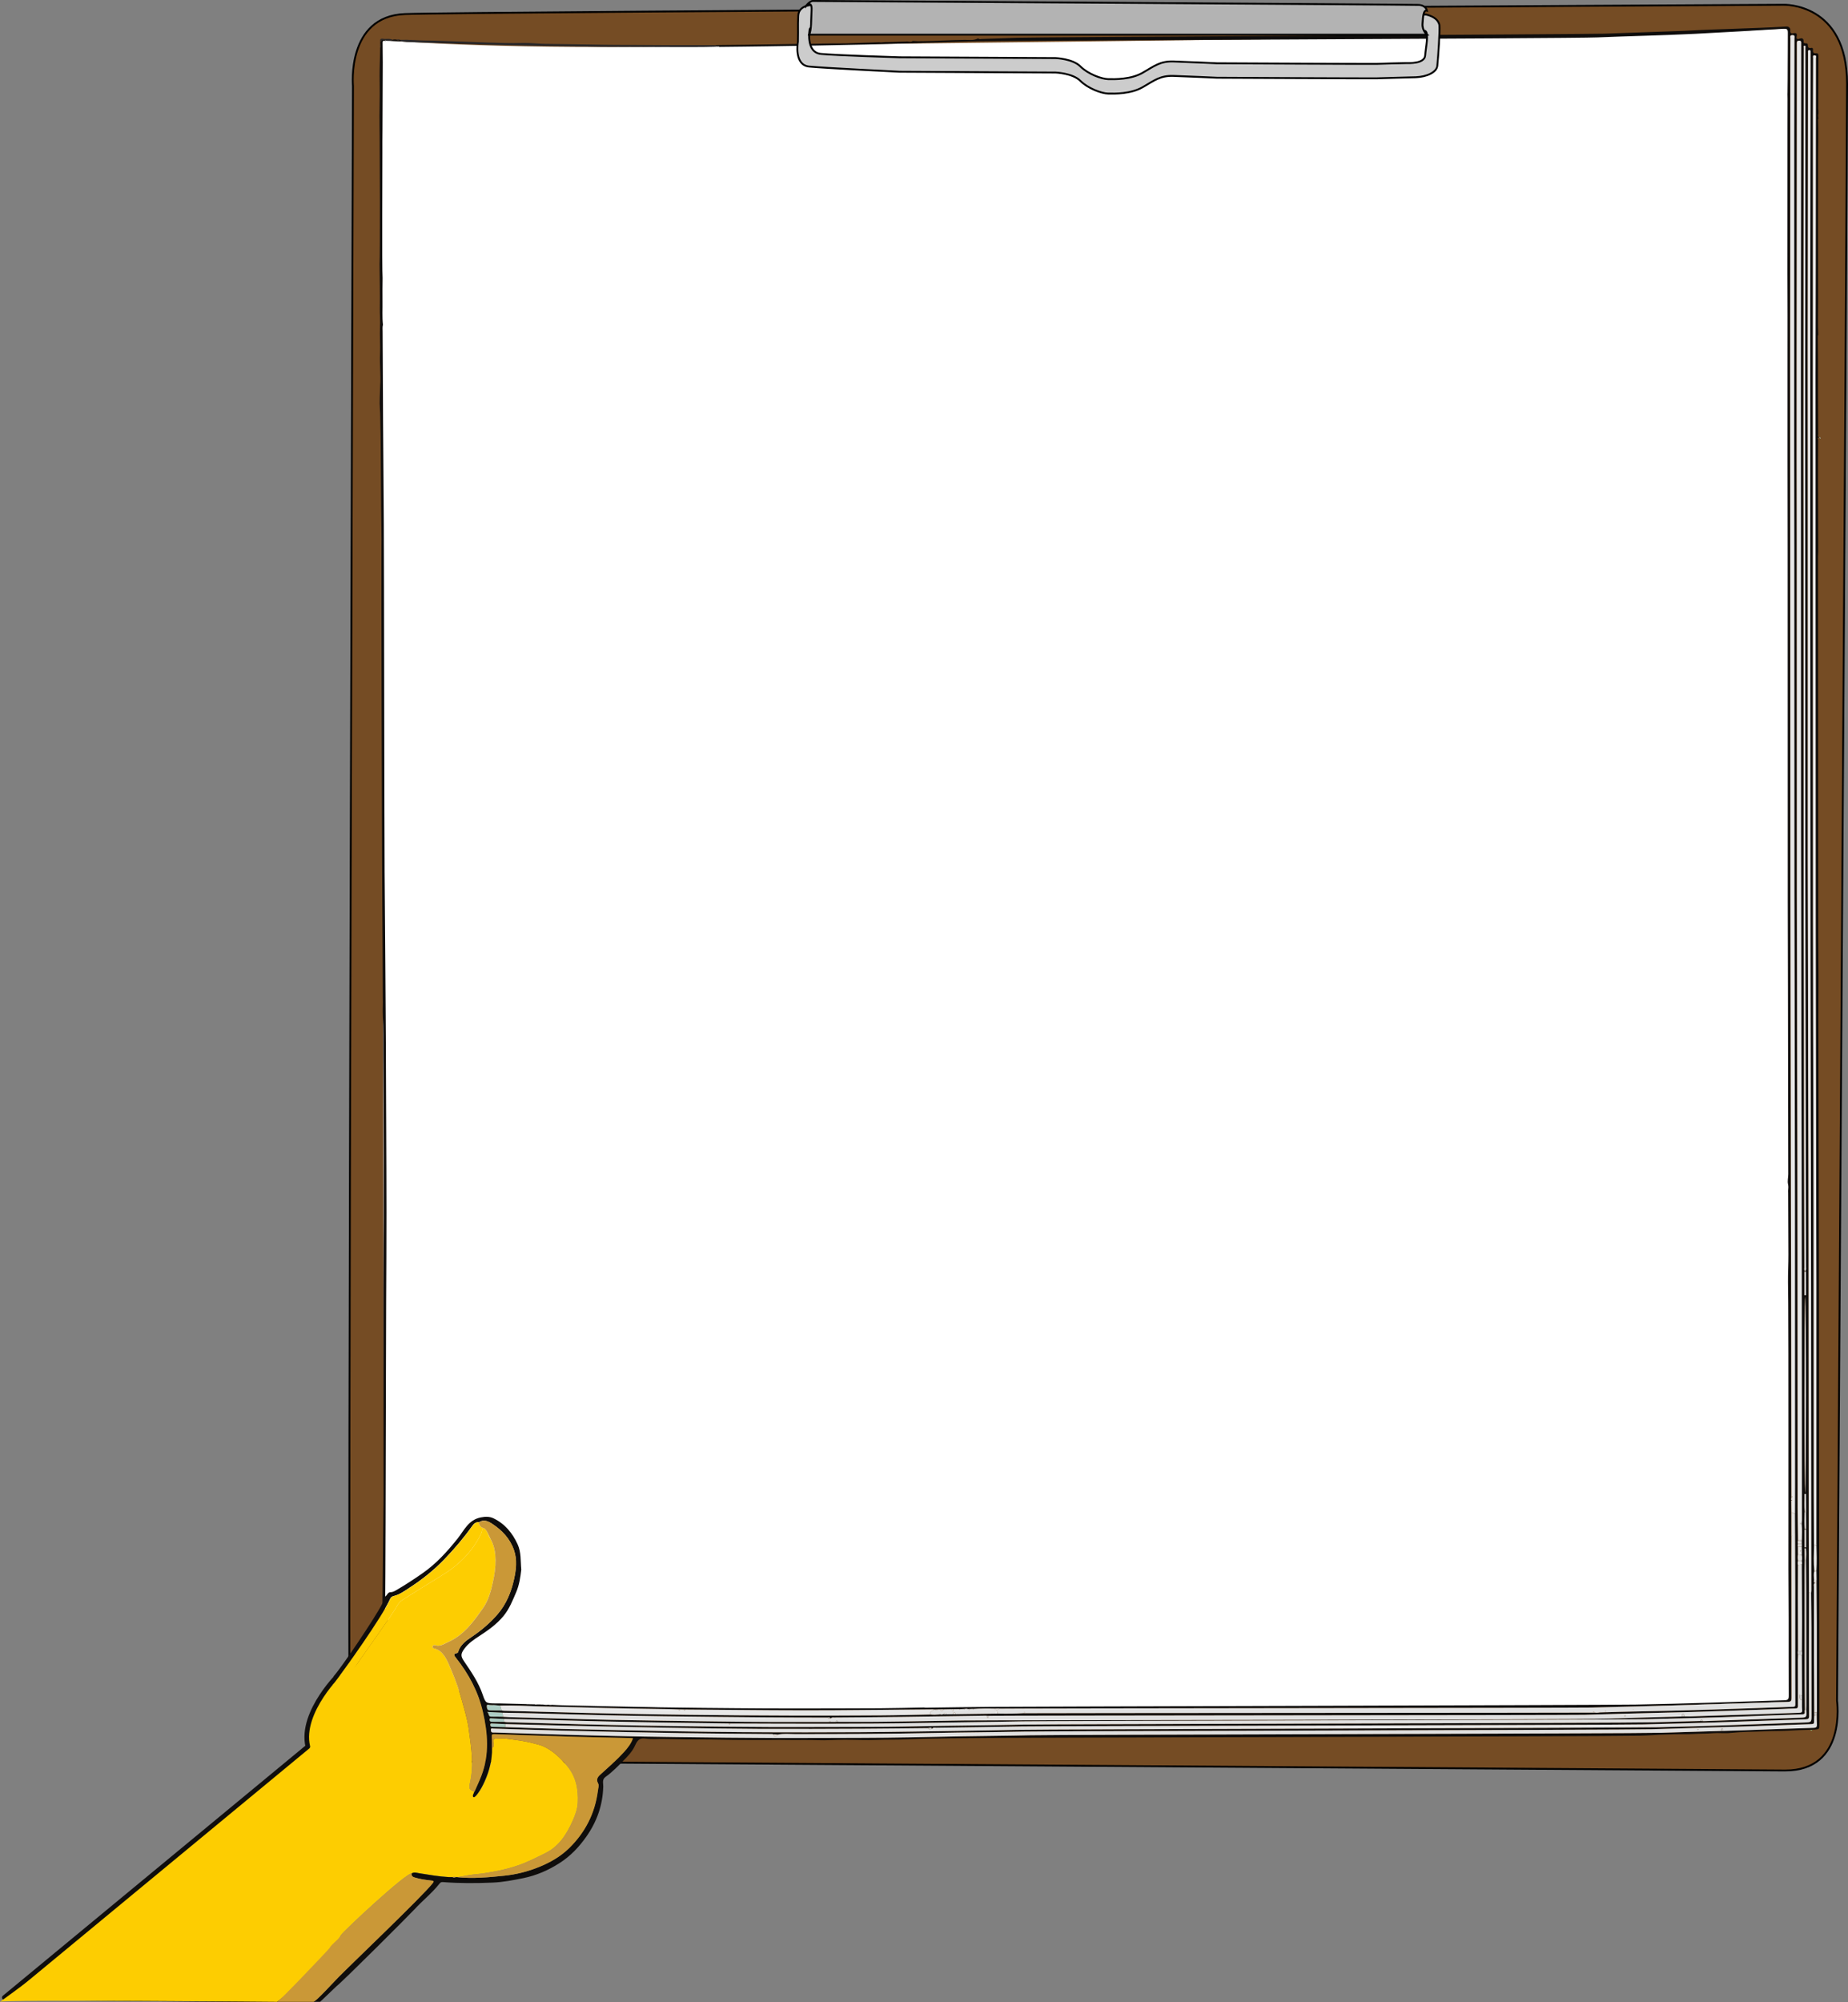 <?xml version="1.0" encoding="UTF-8"?>
<svg id="Layer_2" data-name="Layer 2" xmlns="http://www.w3.org/2000/svg" viewBox="0 0 860.25 931.48">
  <rect x="0" y="0" width="860.25" height="931.48" fill="#808080" stroke="none"/>
  <defs>
    <style>
      .cls-1, .cls-2 {
        fill: #fdcd01;
      }

      .cls-3 {
        fill: #e7e7e7;
      }

      .cls-4 {
        fill: #fff;
      }

      .cls-5 {
        fill: #fcfbfc;
      }

      .cls-6 {
        fill: #9bd392;
      }

      .cls-7 {
        fill: #cecece;
      }

      .cls-8 {
        fill: #adcdc4;
      }

      .cls-9 {
        fill: #ca9837;
      }

      .cls-10 {
        fill: #e0e0e0;
      }

      .cls-11 {
        fill: #0f0d0c;
      }

      .cls-12 {
        fill: #292728;
      }

      .cls-2 {
        stroke: #0f0d0c;
        stroke-linecap: round;
        stroke-linejoin: round;
        stroke-width: 2.15px;
      }

      .cls-13 {
        fill: #754c24;
      }

      .cls-13, .cls-14, .cls-15 {
        stroke: #000;
        stroke-miterlimit: 10;
        stroke-width: .86px;
      }

      .cls-14 {
        fill: #b3b3b3;
      }

      .cls-15 {
        fill: #ccc;
      }
    </style>
  </defs>
  <g id="Layer_1-2" data-name="Layer 1">
    <g>
      <path class="cls-2" d="m157.19,779.74c2.51-2.63-17.83,16.52-13.89,32.93L2,929.41l111,1h33l11.19-150.67Z"/>
      <path class="cls-13" d="m831.03,823.77l-644.16-4.33s-23.34,0-24.12-24.89c-.78-24.89,1.56-754.47,1.56-754.47,0,0-3.11-32.46,24.12-33.54,27.23-1.08,641.83-4.33,641.83-4.33,0,0,29.56-1.08,29.56,36.79,0,37.87-4.67,752.31-4.67,752.31,0,0,4.67,32.46-24.12,32.46Z"/>
      <path class="cls-4" d="m177.61,20.06s-.03-1.48,1.76-1.36c1.79.12,47.6,4.2,133.69,2.93,86.08-1.27,473.07-5.05,505.76-7.72l11.83-.64s1.91-.34,2.01,1.77,0,20.62,0,20.62l.05,24.86v93.03l-.17,55.24.17,73.49v257.84l.55,34.63-.53,20.33.15,21.9.37,38.49v24.71l-.32,18.28.32,20.33v70.85s.89,1.82-3.06,2.14c-3.96.32-55.36,1.77-55.36,1.77l-326.76,1.53-75.47.46-142.81-2.17s-51.34-15.72-51.16-51.42-1.01-721.89-1.01-721.89Z"/>
      <g>
        <path class="cls-1" d="m129,931.41S.14,930.25,0,931.41c-.02.21,145-107,144.87-107.64-3.23-15.35,6.75-25.57,6.75-25.57.58-.28,2.02-10.26,2.39-10.79,3.12-4.48,9.68-9.39,12.72-13.92,1.88-2.8,16.45-23.05,17.96-26.07.68-1.37,1.63-2.39,2.91-3.19,5.99-3.72,11.94-7.5,17.96-11.16,7.92-4.8,14.25-10.99,18.28-19.27.49-1.01.77-1.97.47-3.05,1.44.22,2.19,1.22,2.69,2.54.38.99.88,1.93,1.39,2.85,1.79,3.22,2.29,6.66,2.28,10.27-.01,2.8-.38,5.59-.95,8.33-.97,4.66-2.1,9.48-4.82,13.35-4.38,6.25-8.86,12.6-16.36,15.93-1.91.85-3.61,2.21-5.92,1.45-.51-.17-1.1.02-1.24.61-.15.64.34.83.9.96,2.13.49,3.51,1.86,4.68,3.6,1.47,2.19,2.35,4.64,3.36,7.03,1.78,4.21,3.34,8.51,4.55,12.92,1.22,4.48,2.62,8.93,3.27,13.53.66,4.73,1.37,9.46,1.58,14.27.16,3.76-.1,7.42-.92,11.07-.63,2.8-.41,3.2,2.08,4.18-.24.85-1.11,1.95-.37,2.49.43.31,1.41-.92,1.98-1.69,1.31-1.77,2.31-3.68,3.2-5.67,2.22-4.95,3.5-10.07,3.36-15.48,1.17-.7.73-1.77.59-2.71-.16-1.05.13-1.61,1.29-1.63,1.37-.02,2.76-.24,4.09-.07,4.62.59,9.26,1.12,13.76,2.36,1.36.37,2.76.66,4.04,1.23,4.5,2,7.9,5.35,11,8.96,4.29,4.98,5.48,11,5.15,17.3-.15,2.98-1.21,5.86-2.47,8.63-2.8,6.17-6.26,11.74-12.77,14.93-4.19,2.05-8.3,4.19-12.76,5.69-3.68,1.25-7.44,2.18-11.23,2.86-2.72.49-5.47.98-8.26,1.2-2.78.21-5.52.87-8.28,1.34l-1.42-.1c-.31-.14-.64-.07-.98.08-.57,0-1.14.04-1.7,0-4.7-.25-9.31-1.1-13.94-1.81-1.13-.18-2.33-.65-3.46.12-2.4-.66-32.15,27.1-33.03,28.73-1.24,2.3-2.5,4.59-3.78,6.87-.35.62-24.98,24.04-25.88,24.12Z"/>
        <path class="cls-11" d="m228.96,813.32c.14,5.41-1.14,10.54-3.36,15.48-.89,1.99-1.89,3.9-3.2,5.67-.57.77-1.55,1.99-1.98,1.69-.75-.53.12-1.63.37-2.49,1.09-2.51,2.27-4.98,3.25-7.53,3.75-9.8,2.97-19.72.69-29.6-2.16-9.36-6.6-17.69-12.6-25.24-.74-.94-1.4-1.87.57-2.16.31-.05.46-.32.54-.6.99-3.31,3.73-5.22,6.38-7.01,4.47-3.01,8.53-6.47,11.99-10.49,4.04-4.7,6.33-10.35,7.63-16.29.98-4.46,1.52-9-.02-13.49-1.84-5.35-5.54-9.26-10.24-12.32-1.8-1.18-3.83-2.1-6.05-.67-1.43-.15-2.33.61-3.08,1.67-3.95,5.56-8.37,10.75-13.12,15.67-4.84,5.02-10.28,9.35-16.16,13.16-2.29,1.48-4.52,3.14-7.22,3.8-.98.24-1.45.63-1.81,1.45-3.48,7.97-20.89,32.66-26.21,39.5v-3.61c4.23-4.85,19.72-27.93,22.56-33.67.14-.29.15-.65.15-.98.11-10.55.2-21.09.31-31.64.05-5.37.15-10.73.18-16.1.03-5.85-.01-92.61-.02-98.45.04-10.69.1-21.38.13-32.07.02-9.84.03-19.68,0-29.52-.04-15.61-.07-31.22-.21-46.82-.05-5.99.1-11.99-.22-17.99-.15-2.83.11-5.74-.02-8.61-.03-7.97-.06-15.94-.1-23.92-.08-13.99-.22-27.99-.25-41.98-.02-8.75-.42-133.39-.28-142.15.1-6.63-.1-13.25-.14-19.88-.04-6.79-.09-13.57-.15-20.36-.06-6.01-.03-12.03-.21-18.03-.07-2.41-.01-4.83-.2-7.25-.28-3.67.04-7.39.11-11.08.37-4.89-.3-9.77-.07-14.67.19-4.22-.2-8.46,0-12.7.14-2.87-.13-5.73-.09-8.6.1-6.81-.06-13.63-.12-20.45.27-4.38.11-55,.04-59.38-.02-1.57-.02-3.15-.05-4.72-.13-6.75.2-13.5.06-20.25-.09-4.25.02-8.54.15-12.81.04-1.22.05-2.44.07-3.66.48-.59.19-1.19.05-1.79,0-.31,0-.62-.01-.93.77-.91,1.61-1.44,2.69-.44-.56.21-1.61-.56-1.59.81.04,3.09.05,6.19.08,9.28-.04,10.48-.09,20.97-.13,31.45-.02,3.5-.08,6.99-.04,10.49.06,4.02-.27,54.28.09,58.3-.02,3.55-.11,7.1-.04,10.65.07,3.71-.2,7.42.2,11.12-.28,1.04-.16,2.1-.15,3.15.06,13.94.12,27.88.21,41.82.1,16,.22,32,.35,48,.12,15.28.25,146.45.37,161.73.11,14.22.23,28.43.33,42.65.09,12.32.19,24.64.25,36.97.07,13.55.11,27.1.16,40.64.04,12.65.12,25.31.11,37.96,0,13.94-.06,27.88-.14,41.82-.09,15.16-.24,111.24-.37,126.4-.03,3.46-.05,6.92-.07,10.6,1.04-.75,1.17-2.05,2.47-2.04,1.07,0,1.97-.54,2.85-1.05,4.14-2.4,8.12-5.03,12.05-7.76,6.41-4.45,11.5-10.11,16.32-16.13,3.02-3.77,5.02-8.72,10.81-9.86,2.16-.43,4.13-.44,5.93.43,5.32,2.57,8.81,6.87,11.21,12.08,1.73,3.75,1.31,7.81,1.7,11.75-.41,3.59-.92,7.15-2.37,10.53-1.67,3.91-3.22,7.86-6,11.2-3.06,3.68-6.92,6.44-10.93,9.05-2.66,1.73-5.32,3.49-7.22,6.1-1.74,2.39-1.72,3.43-.13,5.77,3.36,4.94,6.75,9.85,8.7,15.57,1.37,4.01,1.5,3.98,5.84,4.06.68.01,1.37,0,2.05,0,4.06.1,8.11.21,12.17.31l.62.05c1.18.02,2.36.04,3.54.06.31.16.62.17.95.06.5,0,.99,0,1.49,0,.2.02.4.03.6.05.26,0,.52,0,.78,0,.81.14,1.62.22,2.44.06.57.12,1.15.21,1.73.06,1.43.07,2.86.17,4.29.2,15.31.34,30.62.71,45.93.97,11.9.21,23.8.3,35.7.4,8.19.07,16.37.12,24.56.12,14.03,0,28.06-.02,42.09-.09,6.87-.04,13.73-.23,20.6-.35.28.04.56.11.84.1,10.19-.13,20.38-.32,30.57-.4,14.66-.13,285.28-.8,299.94-1.06,23.08-.41,46.15-1.26,69.22-2.01,1.66-.05,2.03-.5,2.02-2.08-.07-11.88-.02-23.75-.04-35.63-.01-7.71-.08-15.43-.12-23.14,0-14.33.06-109.58-.09-123.91-.03-3.24-.08-6.49-.11-9.73-.04-4.28.22-8.58.2-12.87-.05-9.52-.08-19.04-.12-28.56,0-.36-.02-.72-.03-1.07.08-1.02.21-2.03-.02-3.04-.37-1.59.09-3.16.09-4.75-.03-12.71-.05-25.42-.07-38.13-.03-16.17-.04-32.33-.07-48.5-.03-13.49-.07-26.98-.09-40.47-.02-15.39-.02-146.67-.04-162.06-.02-14.38-.05-28.76-.06-43.15-.01-14.33,0-28.65,0-42.98,0-8.13.02-16.26.01-24.39,0-6.54-.04-13.09-.06-19.63.01-7.15.02-60.54.03-67.69.01-4.47.02-8.94.03-13.41-.01-.68-.03-1.37-.04-2.05.01-.34.02-.69.03-1.03.04-4.11.1-8.22.08-12.34-.02-5.14.11-10.28.06-15.42-.02-1.59-.62-1.76-2.19-1.66-13.66.84-27.33,1.64-41,2.34-14.87.76-30.72,1.03-45.59,1.67-12.53.54-280.06,1.44-292.6,1.87-15.91.54-31.82,1.05-47.73,1.44-15.23.37-30.45.59-45.68.84-7.55.13-15.11.19-22.66.28l-.08-.12c-.4-.67-1.02-.23-1.55-.29-.75-.08-.08-.3-.04-.46,4.74-.05,9.48-.08,14.21-.15,8.73-.13,17.47-.28,26.2-.42.4.17.81.17,1.22.02.22,0,.45,0,.67,0,2.09-.04,4.18-.07,6.28-.11l.6-.03c1.65-.03,3.31-.06,4.96-.08.2,0,.4,0,.59,0,1.99,0,3.98-.02,5.97-.03,5.16-.18,10.33-.36,15.49-.53.32.09.64.12.97.09l1.88-.16h1.71c.21,0,.41-.01.62-.02,2.21-.07,4.42-.13,6.62-.2.21-.01.42-.02.63-.03,1.05-.2,2.17.52,3.16-.27,1.45.15,2.91.14,4.37.12,6.6-.1,13.2-.53,19.8-.61,1.97-.02,4.09.37,6.02-.61l.44.02c.45.4.97.2,1.48.17,5.49-.18,10.98-.33,16.47-.56,7.66-.32,265.74-1.64,273.4-1.9,9.38-.32,24.91-.86,37.1-1.32,17.03-.94,30.63-1.02,47.65-2.01,1.05-.06,1.91.75,1.78,1.8s.21,1.63,1.5,1.32c1.24-.3,1.71.18,1.46,1.4-.24,1.16.09,1.58,1.38,1.11.91-.33,1.82-.2,1.82,1.1,0,.06.02.11.01.17-.23,1.62,1.82.34,1.94,1.43.1.96.01,1.96,1.57,1.63.84-.18.92.46.86,1.06-.11,1.05.29,1.53,1.43,1.43,1.02-.09,1.13.53,1.12,1.38-.05,8.08-.07,16.17-.09,24.25,0,.33.05.66.08,1,0,.45.01.9.02,1.35-.24.79-.13,1.57.01,2.35-.07.21-.21.42-.2.63.19,5.56.05,11.12,0,16.68-.07,7.29-.02,60.82.01,68.11.02,5.06-.19,10.13.08,15.18-.07.21-.21.42-.21.63.02,4.08.08,8.15.09,12.23.01,5.01-.02,10.02,0,15.02.01,6.01.05,12.02.08,18.04.13.6-.48,1.36.41,1.8l-.04.06c-.93.1-.37.78-.38,1.12-.06,5.93-.07,11.87-.07,17.8,0,6.61.04,13.22.06,19.82.01,4.78.03,9.56.04,14.34-.03.78-.1,1.56-.1,2.33.03,20.11.05,156.12.1,176.23.02,6.56.09,13.13.13,19.69-.02,5.96-.07,11.92-.06,17.88.02,19.29.07,38.59.11,57.88.02,7.81.05,15.61.07,23.42.04,18.52.06,37.03.1,55.55.03,13.33.08,107.56.11,120.89.03,12.02.04,24.04.05,36.06.01,12.01.03,24.02.04,36.03,0,2.02,0,2.02-2.58,2.25-.28-.12-.56-.13-.82.07-.28-.01-.56-.02-.84-.04-3.54.06-7.08.26-10.62.44-3.4.17-6.84.1-10.26.26-5.43.25-10.87.2-16.29.77-2.73.28-5.52-.1-8.26.13-2.93.25-5.87.16-8.8.34-2.86.18-5.74.07-8.61.12-1.36.03-2.71.1-4.07.13-4.17.09-8.33.48-12.5.56-21.72.43-299.41.8-321.14,1.21-6.7.12-13.4.16-20.1.49-4.56.23-9.12.07-13.68.26-5.1.22-10.21-.07-15.32-.05-4.16.01-8.33.34-12.48.18-3.99-.15-7.97-.04-11.96-.07-1.99-.01-3.99-.07-5.99-.06-2.9.02-7.65.08-10.55.05-3.48-.04-6.95-.01-10.43-.05-3.59-.04-7.18-.15-10.77-.19-3.82-.04-7.64,0-11.46-.05-3.42-.04-6.85-.15-10.27-.2-2.92-.05-5.88.23-8.74-.17-3.48-.49-4.04,1.79-5.17,4-1.13,2.22-2.9,4.1-4.66,5.89-2.76,2.79-5.47,5.64-8.7,7.94-1.7,1.21-1.01,2.98-1.05,4.49-.24,8.55-2.91,16.24-7.9,23.33-3.4,4.83-7.38,9.02-12.37,12.22-5.2,3.34-10.8,5.8-16.97,7.06-4.72.96-9.43,1.87-14.23,2.07-7.7.33-15.41.37-23.1-.23-.92-.07-1.23.17-1.74.81-3.47,4.39-7.91,7.87-11.7,12-2.71,2.94-33.02,33.19-36.21,35.68-.4.31-7.17,6.94-7.61,7.21h-3c1.2-.35,10.6-10.55,11.36-11.33,5.45-5.58,39.21-37.75,44-43.86.75-.95.34-1.15-.67-1.25-2.6-.27-5.18-.64-7.7-1.4-1.06-.32-1.58-.78-1.4-1.87,1.13-.77,2.33-.3,3.46-.12,4.63.72,9.24,1.56,13.94,1.81.56.03,1.13,0,1.7,0,.38.24.78.25,1.18.08l.71-.07c7.41.77,14.79.09,22.14-.67,5.45-.56,10.75-1.89,15.89-3.95,5.38-2.16,10.27-4.94,14.36-8.97,7.51-7.39,11.95-16.25,13.27-26.56.15-1.16.61-2.58.12-3.44-1.3-2.32.35-3.51,1.64-4.68,3.56-3.24,7.2-6.38,10.42-9.95,1.71-1.89,3.27-3.86,4.17-6.41-.67-.04-1.28-.09-1.9-.11-8.41-.19-16.82-.33-25.22-.57-12.46-.36-24.92-.79-37.39-1.22-.94-.03-1.31.11-1.22,1.17.15,1.75.07,3.52.09,5.28Zm616.53-77.75c.01-.2.03-.39.04-.59-.02-1.34-.04-2.68-.06-4.03-.03-.07-.03-.15,0-.22.19-3.9.13-7.8,0-11.69.01-.2.03-.4.04-.6,0-13.22.01-107.35,0-120.56-.02-13.55-.06-27.1-.09-40.66-.03-13.61-.05-27.22-.07-40.83-.03-15.39-.06-30.78-.09-46.18-.02-13.44-.04-26.88-.06-40.32-.03-16.23-.06-148.36-.07-164.59-.01-17.01,0-34.02,0-51.03,0-13.27-.04-26.55-.02-39.82.01-16.84.06-33.68.09-50.53.03-16.84.07-79.92.09-96.76,0-.51.44-1.37-.59-1.42-1.06-.06-.72.8-.72,1.34-.04,8.7-.08,17.4-.09,26.1-.03,14-.04,74.23-.05,88.23-.02,14.16-.04,28.33-.04,42.49,0,13.33.02,26.66.03,39.99,0,14.33-.02,28.67,0,43,.01,15.28.05,146.46.08,161.74.03,15.39.04,30.78.07,46.17.03,14.5.08,29,.11,43.5.03,16.34.06,32.68.09,49.02.03,15.56.07,112.03.11,127.59.02,7.86.07,15.72.1,23.58.01.22.02.45.03.67-.08,3.94-.27,7.89.14,11.82l-.04.05c-.38,1.32-.11,2.65-.11,3.98,0,.5-.32,1.07.29,1.45l.05.03c-.65.52-.38,1.23-.38,1.87,0,11.66,0,23.31.02,34.97.02,7.81.08,15.61.12,23.41.01.45.03.89.04,1.34-.04.94-.15,1.89-.1,2.83.05.91-.18,1.24-1.21,1.27-11.33.36-22.66.81-34,1.17-13.45.43-26.9.8-40.35,1.2-12.08.37-280.12.84-292.19,1.1-13.74.3-27.48.34-41.22.63-21.75.47-43.5.53-65.26.53-2.73,0-5.49-.36-8.21.26-.7-.06-1.4-.11-2.1-.17-.16-.04-.33-.11-.49-.11-14.37-.14-28.74-.21-43.1-.44-18.09-.3-36.17-.7-54.25-1.13-10.81-.26-21.62-.66-32.44-.98-.43-.01-1.14-.35-1.13.53,0,.68.05,1.4,1.08,1.32.23-.02.46,0,.69,0,8.07.25,16.13.49,24.2.75,20.19.65,40.39,1.1,60.6,1.37,15.4.21,30.8.37,46.2.44,13.11.06,26.23-.06,39.34-.08,15.75-.02,31.5-.41,47.25-.71,10.54-.2,21.07-.24,31.61-.49,12.66-.31,281.27-.77,293.93-1.16,9.27-.29,18.55-.57,27.82-.85l.88-.02c3.31-.1,6.62-.19,9.92-.31,10.73-.38,21.46-.8,32.18-1.12,1.33-.04,1.64-.49,1.57-1.64-.09-1.44-.07-2.88-.1-4.33.01-.42.02-.85.04-1.27.02-.22.04-.44.04-.66-.01-13.7-.02-27.39-.05-41.09-.02-6.12-.1-12.24-.15-18.37,0-.34,0-.68,0-1.02Zm-8.57-18.83c-.18.57-.12,1.13-.02,1.7-.19.45-.12.9-.02,1.35,0,1.12.01,2.25.02,3.37-.17,1.01-.15,2.02.02,3.03-.17.67-.18,1.35-.04,2.03-.02,5.05-.05,10.11-.05,15.16.01,8.22.05,16.44.08,24.66-.24.67-.11,1.34,0,2.01-.03.72-.08,1.45-.08,2.17,0,7.14,0,14.27.04,21.41,0,.92-.2,1.28-1.22,1.28-1.89,0-3.78.15-5.66.21-18.72.61-37.43,1.39-56.15,1.77-12.14.25-24.27.66-36.41.97-7.15.19-270.27.32-277.43.48-.2,0-.41-.02-.61-.03-.23-.01-.45-.05-.68-.04-12.98.19-25.95.41-38.93.57-10.52.13-21.03.19-31.55.28h-.1c-.64-.2-1.14.17-1.68.4-.25-.62-.74-.49-1.23-.38-9.39-.03-18.78-.02-28.17-.1-16.09-.14-32.17-.29-48.26-.51-20.09-.27-40.18-.76-60.26-1.36-4.91-.14-9.83-.2-14.75-.29-2.18-.11-4.35-.22-7.04-.35,1.02.88.38,2.21,1.85,2.19,1.81-.02,3.62.03,5.43.06,1.03.06,2.05.15,3.08.18,15.73.43,31.47.93,47.2,1.25,16.31.34,32.62.51,48.93.74,17.52.24,35.03.28,52.55.23l.74-.02c.79,0,1.58,0,2.37,0,.36-.01.72-.02,1.08-.04,1.31,0,2.63.01,3.94.02,18.14.1,36.28-.4,54.41-.64,14.48-.19,284.92-.33,299.39-.84,11.72-.41,23.45-.68,35.18-1.01.35-.01.7-.03,1.05-.04.86,0,1.71.03,2.57,0,10.58-.34,21.15-.68,31.73-1.03,6.4-.21,12.8-.47,19.2-.67.97-.03,1.45-.19,1.35-1.31-.14-1.49-.06-3-.07-4.5,0-.77,0-1.54,0-2.31-.03-6.21-.06-12.43-.08-18.64.23-.67.16-1.35.02-2.03.03-4.91.09-9.81.07-14.72-.02-8.47-.08-16.94-.12-25.42.18-.56.1-1.13,0-1.69.16-.9.17-1.8,0-2.7.01-.55.02-1.1.04-1.64,0-.24-.01-.48-.02-.72,0-.53-.02-1.05-.02-1.58h-.02c.02-.17.03-.33.05-.49,0-.32-.02-.65-.02-.97l-.02-1.01c.01-.2.03-.41.04-.61.05-2.49.16-4.99-.06-7.48,0-.21.01-.42.02-.63.03-.33.08-.66.08-.99-.02-11.6-.05-104.11-.07-115.71-.02-17.18-.03-34.36-.06-51.53-.03-18.18-.1-36.36-.13-54.54-.03-16.34-.03-32.68-.06-49.02-.02-16.34-.07-32.68-.09-49.02-.02-16.23-.03-148.36-.04-164.59,0-15.06-.02-30.12-.02-45.17,0-15.28.01-30.56.03-45.84.02-13.16.06-72.55.08-85.72.01-8.7.01-17.4.02-26.1,0-.68.12-1.33-.99-1.3-1.08.03-1,.66-1,1.34,0,3.51,0,7.03,0,10.54-.02,15.89-.05,78.02-.07,93.92-.02,15.11-.03,30.23-.04,45.34,0,14.16-.01,28.33,0,42.49,0,13.44.04,26.88.06,40.32.02,15.39.02,146.69.05,162.08.02,13.44.06,26.88.08,40.32.03,14.44.04,28.89.06,43.33.03,13.5.07,26.99.1,40.49.03,14.5.04,29,.06,43.5.02,12.72.03,106.34.07,119.06.02,5.01.11,10.02.17,15.03v.02Zm3.72,8.98c.13-1.77.14-3.54-.05-5.29-.21,0-.42,0-.63,0,.02,1.76.04,3.52.06,5.27-.04,1.67-.1,3.34-.1,5.01,0,15.45.02,30.9.05,46.35.01,6.19.09,12.38.14,18.56-.4.66.65,1.98-1.18,2.04-8.7.26-17.4.59-26.09.93-15.62.61-31.25.94-46.87,1.33-11.39.28-278.74.77-290.13,1-15.63.32-31.25.43-46.88.73-14.88.28-29.76.33-44.65.36-14.82.03-29.64-.07-44.46-.11-.25,0-.49-.01-.74-.02-9.03-.12-18.07-.25-27.1-.37-19.56-.27-39.11-.72-58.66-1.29-6.28-.18-12.57-.29-18.86-.43-1.88-.09-3.76-.2-5.64-.26-.38-.01-.99-.23-1,.52,0,.64.22,1.05.98,1.05,1.94,0,3.88.03,5.82.05.45.05.9.14,1.35.16,6.81.2,13.62.39,20.43.59,18.71.55,37.42.97,56.14,1.21,15.34.2,30.69.39,46.03.45,15,.06,30.01-.06,45.01-.06,11.63,0,23.25-.3,34.88-.48,12.54-.2,25.09-.29,37.63-.57,12.6-.28,281.16-.73,293.76-1.1,7.21-.21,14.43-.4,21.64-.6.32.01.64.02.97.04.23.01.45.04.68.03,14.85-.53,29.69-1.06,44.54-1.58,3.28-.12,3.28-.1,3.03-3.68.03-.67.08-1.33.08-2-.01-17.49-.02-34.98-.05-52.47,0-5.12-.08-10.24-.12-15.36Zm-397.58,69.53c-1.29.03-2.58.06-3.88.08-.58,0-1.15,0-1.73-.01-.46.02-.93.04-1.39.06-.23.01-.46.02-.69.03h-.65c-.17-.04-.33-.09-.5-.09-15.59.14-31.18.31-46.77.41-9.39.06-18.78.03-28.16-.02-13.45-.08-26.9-.21-40.35-.32-.25,0-.5,0-.75,0-.56-.01-1.12-.03-1.68-.04-.25,0-.5,0-.75,0-1.43-.05-2.86-.13-4.29-.15-20.32-.25-40.64-.76-60.95-1.3-5.95-.16-11.89-.5-17.85-.35-1.58-.1-3.16-.24-4.74-.26-.48,0-1.47-.49-1.4.49.05.76.03,1.94,1.32,1.99,1.81.07,3.63.05,5.45.06.4.05.79.14,1.19.15,7.55.21,15.1.39,22.64.6,21.21.59,42.42,1.02,63.64,1.28,15.51.19,31.01.29,46.52.34,14.25.04,28.5,0,42.76-.09,7.67-.05,15.34-.27,23-.41,1.44.17,2.87.05,4.31-.04.13,0,.26.01.39.02.38.07.76.1,1.13-.1.54.01,1.08.02,1.62.03,1.04-.01,2.07-.03,3.11-.04.35,0,.69,0,1.04,0,6.12-.09,12.23-.17,18.35-.26.46,0,.92-.02,1.38-.03,4.04.08,8.07.07,12.1-.18.23,0,.46.01.69.02,2.77-.09,261.5-.19,264.26-.28.23-.01.46-.02.69-.03.82.13,1.63.11,2.44-.05l.12.03.11-.05c.72-.02,1.44-.04,2.16-.07h.67c4.01-.12,8.01-.26,12.02-.33,24.97-.4,49.92-1.33,74.88-2.21.96-.03,1.12-.32,1.11-1.16-.05-4.57-.04-9.14-.04-13.72,0-13.44,0-26.88,0-40.31,0-8.58-.05-17.17-.08-25.75.06-.09.06-.18,0-.27-.01-2.95-.03-5.89-.04-8.84.01-4.01.04-8.03.03-12.04-.01-17.25-.03-115.4-.05-132.65-.02-16.34-.06-32.68-.09-49.02-.03-17.18-.05-34.35-.08-51.53-.03-14.44-.07-28.89-.09-43.33-.02-15.33-.03-146.57-.05-161.91-.02-15.22-.05-30.45-.06-45.67,0-16.17.01-32.34.02-48.51,0-16.84,0-79.92.02-96.76.02-14.95.07-29.89.09-44.84,0-.62.38-1.53-.94-1.5-1.3.03-.92.93-.93,1.54-.04,5.85-.03,11.71-.04,17.56-.01,13.22-.02,72.67-.03,85.88-.01,16.06-.03,32.12-.04,48.18,0,14.16.02,28.33.02,42.49,0,15.33,0,30.67.02,46,.01,14.44.05,144.79.07,159.23.02,15.34.05,30.67.07,46.01.03,15.39.07,30.78.1,46.17.03,16.28.05,32.57.08,48.85.02,12.72.04,25.43.08,38.15.02,6.3.09,93.51.13,99.81,0,.22,0,.44,0,.67-.07.48-.36,1.02.36,1.28l.02.04c-.64-.23-.44.29-.44.52,0,1.64.03,3.28.05,4.91,0,3.6,0,7.19.01,10.79-.06.1-.06.19.01.28,0,3.12-.03,6.24-.03,9.36,0,22.02,0,44.04.05,66.05,0,1.25-.29,1.69-1.68,1.73-16.42.48-32.84,1.07-49.27,1.55-14.13.42-28.27.73-42.41,1.1-6.46.17-268.89.34-275.36.52-.23-.01-.46-.03-.7-.04-.26,0-.51.01-.77.02l-.48.03c-3.39-.1-6.77-.07-10.16.14-.13,0-.26-.02-.39-.02-.45.01-.9.03-1.36.04-.23.01-.46.02-.69.03-.58-.15-1.16-.15-1.74-.03-.09-.06-.17-.05-.25.01-.6.01-1.19.03-1.79.04-.25,0-.5,0-.75-.01-.8.01-1.59.03-2.39.04-.21,0-.42-.01-.63-.02Zm-207.9,6.93c-1.99-.1-3.97-.2-5.96-.28-.46-.02-1.08-.19-1.04.66.03.74.41.91,1.09.92,1.99.01,3.98.07,5.97.12,8.81.29,17.61.65,26.42.85,18.08.42,36.16.78,54.24,1.11,19.74.37,39.49.46,59.24.46,16.49,0,32.97-.05,49.46-.34,16.09-.28,32.18-.45,48.26-.8,14.31-.32,284.59-.92,298.9-1.23,22.73-.49,45.45-1.37,68.17-2.2,3.32-.12,3.28-.13,3.27-3.47-.03-13.55,0-27.1-.03-40.65-.01-5.35-.1-10.7-.15-16.05.04-.44.12-.88.12-1.33-.03-19.02-.08-118.94-.11-137.96-.03-20.09-.05-40.19-.09-60.28,0-6.02-.05-12.05-.06-18.07-.04-25.65-.07-51.31-.12-76.96-.04-21.92-.11-159.73-.12-181.65-.02-20.63.02-41.27.02-61.9,0-20.69-.05-41.38-.03-62.07.02-21.25.1-88.73.16-109.98,0-2.29,0-4.57-.01-6.86,0-.44.1-.96-.63-.9-.55.04-.58.44-.55.85.01.22.01.45.01.67-.06,30.39-.14,107.02-.17,137.41-.02,20.69.02,41.38.03,62.07,0,19.8-.02,155.5,0,175.29.02,18.18.1,36.36.13,54.54.03,14.55.02,29.11.05,43.67.03,15.44.09,30.88.13,46.32.03,13.5.04,26.99.07,40.49.03,16.45.06,113.81.1,130.27.02,8.7.07,17.4.1,26.09-.01,10.26-.04,20.52-.03,30.77,0,8.87,0,17.73.08,26.6.01,1.28-.41,1.56-1.64,1.6-14.25.46-28.5,1.02-42.76,1.47-10.82.35-21.64.59-32.46.89-11.16.31-278.29.73-289.46.96-13.34.27-26.68.39-40.02.61-.62.01-1.4-.3-1.87.46-.49-.9-1.25-.33-1.9-.33-9.85.1-19.69.24-29.54.28-16.54.07-33.09.15-49.63.07-15.18-.07-30.37-.3-45.55-.57-15.79-.27-31.58-.66-47.37-1.02-8.24-.19-16.47-.41-24.7-.62Zm605.06-210.62c.64-.75.4-1.49.4-2.17-.02-16.23-.06-32.46-.1-48.7-.03-15.62-.05-31.24-.08-46.85-.02-13.33-.06-26.66-.08-39.99-.02-16.34-.04-32.68-.06-49.02-.02-13.5-.03-142.9-.04-156.39-.01-13.38-.02-26.77-.02-40.15,0-13.22-.01-26.44,0-39.65,0-13.21.04-26.43.05-39.64.02-12.32.03-70.88.04-83.2,0-7.81.03-15.62.01-23.43,0-.37.28-1.06-.37-1.08-.72-.01-.39.68-.39,1.05-.03,2.9-.02,5.8-.03,8.7-.03,15-.07,76.23-.09,91.23-.02,14.11-.01,28.22-.02,42.33,0,14.33-.03,28.66-.03,43,0,16,.03,32.01.05,48.01.02,19.24.02,154.38.05,173.62.03,17.07.09,34.13.12,51.2.03,18.18.04,36.36.07,54.54.03,18.24.09,36.48.15,54.72,0,.58-.23,1.21.36,1.88Zm.09,103.65c.33-3.72.48-88.35-.08-92.06-.39,3.72-.44,88.35.08,92.06Zm-.44-92.6h.76c-.01-3.66-.02-7.32-.03-10.97-.24,0-.49,0-.73,0,0,3.65,0,7.31,0,10.96Zm.76,92.5c-.24,0-.49.01-.73.02.07,2.84-.18,5.69.17,8.53.2,0,.4,0,.6-.01-.01-2.84-.03-5.69-.04-8.53Zm.05,16.57l-.75.02c0,2.75.01,5.5.02,8.25.24,0,.49,0,.73-.01,0-2.75,0-5.5,0-8.25Zm-.64-.25c.22,0,.43,0,.65,0-.01-2.62-.02-5.25-.04-7.87-.23,0-.45,0-.68,0-.07,2.62-.16,5.25.07,7.87Z"/>
        <path class="cls-1" d="m154.96,783.9c5.32-6.85,23.2-31.91,26.67-39.89.36-.82.83-1.2,1.81-1.45,2.7-.67,4.93-2.32,7.22-3.8,5.88-3.81,11.33-8.14,16.16-13.16,4.74-4.93,9.17-10.11,13.12-15.67.75-1.06,1.65-1.82,3.08-1.67-.2,1.15.52,1.83,1.3,2.49.3,1.08.02,2.04-.47,3.05-4.04,8.28-10.36,14.47-18.28,19.27-6.03,3.66-11.97,7.44-17.96,11.16-1.29.8-2.23,1.82-2.91,3.19-1.51,3.02-16.08,23.28-17.96,26.07-3.04,4.53-6.28,8.93-9.4,13.41-.37.53-1.78,1.04-2.37,1.32v-4.33Z"/>
        <path class="cls-9" d="m191.69,871.69c-.18,1.09.33,1.55,1.4,1.87,2.52.76,5.1,1.13,7.7,1.4,1.01.1,1.42.3.67,1.25-4.79,6.11-38.55,38.28-44,43.86-.76.78-10.25,10.99-11.45,11.35h-17c.89-.08,23.98-24.36,24.33-24.98,1.28-2.28,4.09-3.71,5.33-6.01.88-1.64,30.63-29.39,33.03-28.73Z"/>
        <path class="cls-12" d="m292.99,20.89c5.6.03,11.2.09,16.79.1,7.8.01,15.6,0,23.4-.01-.04.16-.71.38.04.46.53.06,1.15-.38,1.55.29-8.57.27-17.14.18-25.72.16-9.71-.02-19.43-.08-29.14-.12-10.98-.18-21.96-.37-32.93-.55-6.74-.15-13.47-.26-20.21-.46-12.5-.38-24.99-.81-37.49-1.21-.84-.09-1.68-.18-2.52-.28-.11-.24-.23-.48-.34-.73,3.83-.17,7.64.29,11.46.31,5.41.03,10.81.32,16.21.47,4.08.12,8.16.32,12.25.44,5.64.17,11.28.39,16.93.22,3.55-.11,7.11.39,10.68.42,9.26.07,18.52.3,27.79.43,3.75.06,7.51.05,11.26.07Z"/>
        <path class="cls-12" d="m179.77,19.01c-1.09-1-1.92-.46-2.69.44-.36-1.11.1-1.6,1.23-1.4,1.48.26,3.05-.31,4.46.46-.41.18-.82.36-1.24.54-.59-.02-1.17-.03-1.76-.05Z"/>
        <path class="cls-11" d="m181.53,19.06c.41-.18.82-.36,1.24-.54.59-.23,1.2-.21,1.81-.1.55.58,1.16.26,1.77.12,0,0,.06,0,.06,0,.11.24.23.48.34.73-1.74-.07-3.48-.14-5.22-.21Z"/>
        <path class="cls-12" d="m186.34,18.54c-.6.14-1.22.46-1.77-.12.59-.03,1.2-.21,1.77.12Z"/>
        <path class="cls-12" d="m177.09,20.38c.14.6.42,1.21-.05,1.79-.12-.6-.23-1.2.05-1.79Z"/>
        <path class="cls-6" d="m842.78,804.85c.28.01.56.02.84.04-.29.29-.59.61-.84-.04Z"/>
        <path class="cls-9" d="m229.05,813.3c-.02-1.76.05-3.53-.09-5.28-.09-1.06.29-1.2,1.22-1.17,12.46.43,24.92.86,37.39,1.22,8.4.24,16.81.38,25.22.57.62.01,1.23.07,1.9.11-.9,2.56-2.46,4.52-4.17,6.41-3.22,3.57-6.86,6.72-10.42,9.95-1.29,1.17-2.94,2.36-1.64,4.68.49.87.02,2.29-.12,3.44-1.32,10.3-5.76,19.16-13.27,26.56-4.09,4.03-8.98,6.81-14.36,8.97-5.14,2.06-10.44,3.38-15.89,3.95-7.24.75-14.51,1.42-21.8.71,2.82-.47,5.62-1.15,8.45-1.37,2.79-.22,5.54-.7,8.26-1.2,3.8-.68,7.55-1.61,11.23-2.86,4.45-1.51,8.57-3.65,12.76-5.69,6.51-3.19,9.97-8.76,12.77-14.93,1.26-2.78,2.32-5.66,2.47-8.63.33-6.3-.86-12.32-5.15-17.3-3.1-3.61-6.5-6.96-11-8.96-1.27-.57-2.68-.85-4.04-1.23-4.5-1.24-9.14-1.77-13.76-2.36-1.34-.17-2.73.05-4.09.07-1.15.02-1.45.57-1.29,1.63.14.94.58,2.01-.59,2.71Z"/>
        <path class="cls-9" d="m224.32,710.75c-.78-.66-1.5-1.34-1.3-2.49,2.22-1.43,4.25-.51,6.05.67,4.69,3.06,8.4,6.97,10.24,12.32,1.54,4.49,1,9.03.02,13.49-1.3,5.94-3.59,11.59-7.63,16.29-3.46,4.02-7.52,7.47-11.99,10.49-2.65,1.79-5.39,3.7-6.38,7.01-.08.28-.23.55-.54.6-1.97.29-1.32,1.23-.57,2.16,6,7.56,10.44,15.88,12.6,25.24,2.28,9.88,3.06,19.8-.69,29.6-.97,2.55-2.16,5.02-3.25,7.53-2.49-.98-2.71-1.39-2.08-4.18.82-3.66,1.08-7.32.92-11.07-.21-4.8-.92-9.53-1.58-14.27-.62-4.44-1.95-8.75-3.14-13.08-1.25-4.55-2.82-8.98-4.65-13.33-1.01-2.4-1.9-4.86-3.38-7.07-1.16-1.74-2.55-3.1-4.68-3.6-.56-.13-1.05-.32-.9-.96.14-.59.72-.78,1.24-.61,2.31.76,4-.6,5.92-1.45,7.5-3.33,11.98-9.68,16.36-15.93,2.49-3.55,3.64-7.88,4.56-12.15.72-3.33,1.24-6.65,1.2-10.07-.03-3.15-.5-6.17-1.9-9.02-.67-1.35-1.34-2.7-1.98-4.07-.5-1.08-1.23-1.86-2.48-2.05Z"/>
        <path class="cls-9" d="m212,873.44c-.42.18-.83.18-1.22-.07.42-.19.83-.25,1.22.07Z"/>
        <path class="cls-3" d="m837.01,716.7c-.06-5.01-.15-10.02-.17-15.03-.04-12.72-.05-106.34-.07-119.06-.02-14.5-.04-29-.06-43.5-.03-13.5-.07-26.99-.1-40.49-.03-14.44-.04-28.89-.06-43.33-.02-13.44-.06-26.88-.08-40.32-.02-15.39-.03-146.69-.05-162.08-.02-13.44-.05-26.88-.06-40.32,0-14.16,0-28.33,0-42.49,0-15.11.02-30.23.04-45.34.02-15.89.05-78.02.07-93.92,0-3.51,0-7.03,0-10.54,0-.68-.08-1.31,1-1.34,1.11-.03.99.62.99,1.3,0,8.7,0,17.4-.02,26.1-.02,13.16-.06,72.55-.08,85.72-.02,15.28-.03,30.56-.03,45.84,0,15.06.01,30.12.02,45.17.01,16.23.01,148.36.04,164.59.02,16.34.07,32.68.09,49.02.02,16.34.03,32.68.06,49.02.03,18.18.1,36.36.13,54.54.03,17.18.03,34.36.06,51.53.02,11.6.05,104.11.07,115.71,0,.33-.05.66-.08.99-.33.09-.92-.12-.87.44.04.37.54.19.85.19.21,2.49.11,4.98.06,7.48-.58.04-1.17.08-1.75.13Z"/>
        <path class="cls-3" d="m833.92,696.21c-.04-6.3-.11-93.51-.13-99.81-.04-12.71-.06-25.43-.08-38.15-.03-16.28-.05-32.57-.08-48.85-.03-15.39-.07-30.78-.1-46.17-.03-15.34-.05-30.67-.07-46.01-.02-14.44-.05-144.79-.07-159.23-.02-15.33-.02-30.67-.02-46,0-14.16-.03-28.33-.02-42.49,0-16.06.02-32.12.04-48.18.01-13.22.02-72.67.03-85.88,0-5.85,0-11.71.04-17.56,0-.61-.38-1.52.93-1.54,1.32-.03.94.89.94,1.5-.01,14.95-.07,29.89-.09,44.84-.02,16.84-.02,79.92-.02,96.76,0,16.17-.03,32.34-.02,48.51,0,15.22.04,30.45.06,45.67.02,15.33.02,146.57.05,161.91.02,14.44.07,28.89.09,43.33.03,17.18.05,34.35.08,51.53.03,16.34.06,32.68.09,49.02.02,17.25.04,115.4.05,132.65,0,4.01-.02,8.03-.03,12.04-.68.27-1.07-.46-1.67-.47-.02-1.64-.05-3.28-.05-4.91,0-.23-.19-.75.44-.52.07-.07.15-.14.22-.2-.08.05-.16.11-.24.16-.72-.27-.42-.81-.36-1.28.25-.08.6-.08.53-.44-.02-.11-.35-.15-.53-.23Z"/>
        <path class="cls-10" d="m388.33,799.11c10.52-.09,21.03-.15,31.55-.28,12.98-.16,25.95-.38,38.93-.57.23,0,.45.03.68.04.08.33-.16.92.42.88.38-.03.17-.55.19-.85,7.15-.16,270.27-.3,277.43-.48,12.14-.31,24.27-.73,36.41-.97,18.72-.38,37.43-1.16,56.15-1.77,1.89-.06,3.78-.22,5.66-.21,1.01,0,1.22-.36,1.22-1.28-.04-7.14-.04-14.27-.04-21.41,0-.72.05-1.45.08-2.17.59.04,1.18.07,1.76.11.03,6.21.06,12.43.08,18.64-.4-.07-.8-.14-1.29-.23.31,1.01-.21,2.25,1.28,2.54.01,1.5-.06,3.01.07,4.5.1,1.12-.38,1.28-1.35,1.31-6.4.2-12.8.45-19.2.67-10.58.35-21.15.7-31.73,1.03-.86.03-1.71,0-2.57,0-.14-.42.06-1.16-.62-1.12-.75.04-.38.73-.43,1.16-11.73.33-23.45.6-35.18,1.01-14.47.51-284.92.65-299.39.84-18.14.24-36.27.74-54.41.64-1.31,0-2.63-.01-3.94-.02-.38-.73-.74-.76-1.08.04-.79,0-1.58,0-2.37,0-.26-.56-.51-.68-.74.02-17.52.05-35.04.02-52.55-.23-16.31-.23-32.62-.4-48.93-.74-15.74-.32-31.47-.82-47.2-1.25-1.03-.03-2.05-.12-3.08-.18-.08-.63-.16-1.27-.25-1.9,4.92.1,9.83.15,14.75.29,20.08.59,40.17,1.09,60.26,1.36,16.09.22,32.17.37,48.26.51,9.39.08,18.78.07,28.17.1.22.68.72.54,1.23.38.54-.23,1.04-.6,1.68-.4.03.09.05.19.08.28,0-.09.02-.19.02-.28Zm368.23-.4c.1-.16.17-.28.24-.4-.13-.06-.27-.19-.38-.17-.11.02-.18.2-.27.31.12.08.24.15.41.26Zm24.85-1.24l.13.03s.02-.07.03-.11c-.04,0-.09-.03-.13-.02-.01,0-.02.07-.03.11Z"/>
        <path class="cls-10" d="m801.24,805.37c-9.27.28-18.55.57-27.82.85-12.65.39-281.27.85-293.93,1.16-10.53.26-21.07.29-31.61.49-15.75.3-31.5.69-47.25.71-13.11.01-26.23.13-39.34.08-15.4-.07-30.8-.23-46.2-.44-20.21-.27-40.41-.72-60.6-1.37-8.07-.26-16.13-.5-24.2-.75-.23,0-.46-.02-.69,0-1.03.08-1.07-.64-1.08-1.32,0-.88.7-.54,1.13-.53,10.81.32,21.62.72,32.44.98,18.08.43,36.17.83,54.25,1.13,14.37.24,28.74.3,43.1.44.17,0,.33.07.49.11.59,1.25,1.13,1.29,2.1.17,2.72-.62,5.47-.26,8.21-.26,21.75,0,43.5-.07,65.26-.53,13.74-.29,27.48-.33,41.22-.63,12.08-.26,280.12-.73,292.19-1.1,13.45-.41,26.9-.77,40.35-1.2,11.33-.36,22.66-.81,34-1.17,1.03-.03,1.26-.37,1.21-1.27-.05-.94.06-1.89.1-2.83.37-.04.74-.08,1.11-.13.03,1.44,0,2.89.1,4.33.07,1.15-.24,1.6-1.57,1.64-10.73.32-21.46.74-32.18,1.12-3.31.12-6.62.2-9.92.31-.02-.43.21-1.11-.55-1.03-.62.06-.33.65-.32,1.04Zm-10.42-.64c-.16-.07-.27-.15-.35-.13-.15.03-.3.11-.44.17.1.04.2.13.29.12.15-.02.3-.09.51-.16Z"/>
        <path class="cls-10" d="m433.95,804.34c.47-.76,1.25-.45,1.87-.46,13.34-.22,26.68-.34,40.02-.61,11.16-.23,278.29-.64,289.46-.96,10.82-.3,21.64-.54,32.46-.89,14.25-.46,28.5-1.01,42.76-1.47,1.22-.04,1.65-.32,1.64-1.6-.08-8.86-.08-17.73-.08-26.6,0-10.26.02-20.52.03-30.77.33.1.65.19.98.29.05,5.35.14,10.7.15,16.05.03,13.55,0,27.1.03,40.65,0,3.34.05,3.35-3.27,3.47-22.72.83-45.44,1.71-68.17,2.2-14.31.31-284.59.91-298.9,1.23-16.09.36-32.17.52-48.26.8-16.49.29-32.97.33-49.46.34-19.75,0-39.5-.09-59.24-.46-18.08-.34-36.16-.69-54.24-1.11-8.81-.2-17.61-.56-26.42-.85-.02-.47-.04-.95-.06-1.42,8.23.21,16.47.43,24.7.62,15.79.36,31.58.75,47.37,1.02,15.18.26,30.36.49,45.55.57,16.54.08,33.08,0,49.63-.07,9.85-.04,19.69-.19,29.54-.28.47.96,1.24.38,1.9.33Z"/>
        <path class="cls-3" d="m844.43,718.5c-.03-7.86-.08-15.72-.1-23.58-.04-15.56-.08-112.03-.11-127.59-.03-16.34-.05-32.68-.09-49.02-.03-14.5-.08-29-.11-43.5-.03-15.39-.04-30.78-.07-46.17-.03-15.28-.07-146.46-.08-161.74-.01-14.33.01-28.67,0-43,0-13.33-.03-26.66-.03-39.99,0-14.16.03-28.33.04-42.49.02-14,.03-74.23.05-88.23.02-8.7.05-17.4.09-26.1,0-.54-.33-1.39.72-1.34,1.03.06.59.92.59,1.42-.01,16.84-.05,79.92-.09,96.76-.03,16.84-.08,33.68-.09,50.53-.01,13.27.02,26.55.02,39.82,0,17.01-.01,34.02,0,51.03.01,16.23.05,148.36.07,164.59.02,13.44.04,26.88.06,40.32.03,15.39.06,30.78.09,46.18.03,13.61.04,27.22.07,40.83.03,13.55.07,27.1.09,40.66.02,13.22,0,107.35,0,120.56-.39.02-.78.05-1.17.07Z"/>
        <path class="cls-3" d="m843.08,741.27c-.33-.1-.65-.19-.98-.29-.03-8.7-.08-17.4-.1-26.09-.04-16.45-.07-113.81-.1-130.27-.02-13.5-.04-26.99-.07-40.49-.04-15.44-.1-30.88-.13-46.32-.03-14.55-.02-29.11-.05-43.67-.04-18.18-.11-36.36-.13-54.54-.02-19.8,0-155.5,0-175.29,0-20.69-.05-41.38-.03-62.07.03-30.39.11-107.02.17-137.41,0-.22,0-.45-.01-.67-.03-.42,0-.81.55-.85.73-.06.63.47.63.9,0,2.29.02,4.57.01,6.86-.05,21.25-.13,88.73-.16,109.98-.02,20.69.03,41.38.03,62.07,0,20.63-.04,41.27-.02,61.9.02,21.92.09,159.73.12,181.65.04,25.65.07,51.31.12,76.96,0,6.02.05,12.05.06,18.07.03,20.09.05,40.19.09,60.28.03,19.02.08,118.94.11,137.96,0,.44-.08.88-.12,1.33Z"/>
        <path class="cls-10" d="m840.83,795.54c.25,3.58.25,3.57-3.03,3.68-14.85.52-29.69,1.05-44.54,1.58-.23,0-.45-.02-.68-.03-.02-.32-.05-.68-.47-.7-.43-.02-.48.33-.5.66-7.21.2-14.43.39-21.64.6-12.6.37-281.16.82-293.76,1.1-12.54.28-25.08.37-37.63.57-11.63.19-23.25.49-34.88.48-15,0-30.01.12-45.01.06-15.34-.06-30.69-.25-46.03-.45-18.72-.25-37.43-.66-56.14-1.21-6.81-.2-13.62-.39-20.43-.59-.45-.01-.9-.1-1.35-.16-.05-.45-.11-.91-.16-1.36,6.29.14,12.57.25,18.86.43,19.55.57,39.1,1.01,58.66,1.29,9.03.13,18.07.25,27.1.37.23.52.47.74.74.02,14.82.04,29.64.14,44.46.11,14.88-.03,29.76-.08,44.65-.36,15.63-.3,31.25-.41,46.88-.73,11.39-.23,278.74-.72,290.13-1,15.63-.39,31.25-.72,46.87-1.33,8.7-.34,17.4-.67,26.09-.93,1.82-.05.77-1.37,1.18-2.04.21-.02.42-.05.62-.07Z"/>
        <path class="cls-3" d="m433.16,797.71c-7.67.14-15.34.37-23,.41-14.25.09-28.5.14-42.76.09-15.51-.04-31.02-.15-46.52-.34-21.22-.26-42.43-.69-63.64-1.28-7.55-.21-15.1-.4-22.64-.6-.4-.01-.79-.1-1.19-.15,0-.82-.35-1.54-.63-2.28,5.96-.15,11.9.19,17.85.35,20.31.54,40.63,1.05,60.95,1.3,1.43.02,2.86.1,4.29.15.25.58.5.67.75,0,.56.01,1.12.03,1.68.04.25.57.5.66.75,0,13.45.11,26.9.24,40.35.32,9.39.05,18.78.08,28.16.02,15.59-.1,31.18-.27,46.77-.41.17,0,.33.05.5.08-.48.82-2.36.69-1.66,2.31Z"/>
        <path class="cls-10" d="m833.9,703.63c.6,0,.98.74,1.67.47.01,2.95.03,5.89.04,8.84-.09.05-.19.09-.28.14.1.04.19.08.29.12.03,8.58.07,17.17.08,25.75.01,13.44,0,26.88,0,40.31,0,4.57,0,9.14.04,13.72,0,.84-.16,1.13-1.11,1.16-24.96.88-49.91,1.81-74.88,2.21-4.01.06-8.01.21-12.02.32-.06-.24,0-.62-.37-.61-.4,0-.27.38-.3.62-.72.02-1.44.04-2.16.07-.04-.1-.09-.19-.13-.29-.03.1-.07.2-.1.3-.81.16-1.63.18-2.44.05-.06-.21-.1-.47-.38-.46-.29.01-.29.28-.31.49-2.77.09-261.5.19-264.26.28-.07-.23-.02-.59-.37-.6-.39-.01-.29.34-.32.58-4.03.25-8.07.26-12.1.18-.24-.77-.47-1.53-.71-2.3.26,0,.51-.01.77-.02.07.23.03.58.36.6.39.02.3-.32.34-.55,6.46-.17,268.89-.35,275.36-.52,14.14-.37,28.27-.68,42.41-1.1,16.42-.48,32.84-1.07,49.27-1.55,1.38-.04,1.68-.47,1.68-1.73-.04-22.02-.05-44.04-.05-66.05,0-3.12.02-6.24.03-9.36.09-.05.18-.1.27-.15-.1-.04-.19-.08-.29-.13,0-3.6,0-7.19-.01-10.79Zm-73.41,91.75c-.09-.05-.16-.1-.25-.13-.04-.01-.1.03-.15.05.03.07.08.19.1.19.1-.01.19-.07.3-.11Z"/>
        <path class="cls-10" d="m840.31,591.55c-.59-.67-.36-1.3-.36-1.88-.06-18.24-.11-36.48-.15-54.72-.03-18.18-.04-36.36-.07-54.54-.03-17.07-.09-34.13-.12-51.2-.03-19.24-.03-154.38-.05-173.62-.02-16-.04-32.01-.05-48.01,0-14.33.02-28.66.03-43,0-14.11,0-28.22.02-42.33.02-15,.06-76.23.09-91.23,0-2.9,0-5.8.03-8.7,0-.37-.33-1.07.39-1.05.65.01.37.7.37,1.08.01,7.81,0,15.62-.01,23.43-.01,12.32-.03,70.88-.04,83.2-.02,13.21-.05,26.43-.05,39.64,0,13.22,0,26.44,0,39.65,0,13.38,0,26.77.02,40.15.01,13.5.03,142.9.04,156.39.02,16.34.03,32.68.06,49.02.02,13.33.05,26.66.08,39.99.03,15.62.05,31.24.08,46.85.03,16.23.07,32.46.1,48.7,0,.68.24,1.42-.4,2.17Z"/>
        <path class="cls-10" d="m844.55,796.75c-.04-7.8-.1-15.61-.12-23.41-.02-11.66-.02-23.31-.02-34.97,0-.64-.27-1.35.39-1.87.26.03.52.05.78.07.05,6.12.13,12.24.15,18.37.03,13.7.04,27.39.05,41.09,0,.22-.03.44-.04.66-.39.02-.79.04-1.18.06Z"/>
        <path class="cls-10" d="m837,768.03c-.03-8.22-.07-16.44-.08-24.66,0-5.05.03-10.11.05-15.16.59-.07,1.18-.15,1.77-.22.04,8.47.1,16.94.12,25.42.01,4.9-.05,9.81-.07,14.72-.6-.03-1.2-.06-1.79-.1Z"/>
        <path class="cls-10" d="m433.16,797.71c-.7-1.62,1.18-1.49,1.66-2.31h.65c.08.24.11.56.45.47.11-.03.16-.32.24-.49.46-.02.93-.04,1.39-.06.56,1.16,1.14,1.06,1.73.01,1.29-.03,2.58-.06,3.88-.08.07.34-.14.94.35.92.57-.01.22-.58.27-.91.8-.01,1.59-.03,2.39-.04.24.44.49.56.75.01.6-.01,1.19-.03,1.79-.04.05.09.09.19.14.28l.12-.29c.58-.12,1.17-.13,1.74.03.06.21.1.47.38.46.29-.01.29-.28.31-.49.45-.01.9-.03,1.36-.04.12.22.24.36.39.02,3.38-.21,6.77-.24,10.16-.14-.06.77-.13,1.53-.19,2.3-6.12.09-12.23.17-18.35.26-.08-.36-.06-.85-.63-.77-.44.06-.41.45-.41.78-1.04.01-2.07.03-3.11.04-.5-1.34-1.07-.45-1.62-.03-.36.19-.74.17-1.13.1-.12-.25-.24-.37-.39-.02-1.44.1-2.87.22-4.31.04Z"/>
        <path class="cls-7" d="m840.83,795.54c-.21.02-.42.05-.62.07-.05-6.19-.13-12.38-.14-18.56-.03-15.45-.04-30.9-.05-46.35,0-1.67.07-3.34.1-5.01.21,0,.41.01.62.02.04,5.12.11,10.24.12,15.36.03,17.49.04,34.98.05,52.47,0,.67-.05,1.33-.08,2Z"/>
        <path class="cls-8" d="m232.77,793.57c.28.74.64,1.46.63,2.28-1.82-.02-3.63,0-5.45-.06-1.3-.05-1.27-1.23-1.32-1.99-.07-.98.92-.5,1.4-.49,1.58.02,3.16.17,4.74.26Z"/>
        <path class="cls-3" d="m844.6,731c-.41-3.94-.22-7.88-.14-11.83.37-.05.73-.1,1.1-.15.12,3.9.18,7.79,0,11.69-.32.09-.63.19-.95.28Z"/>
        <path class="cls-8" d="m233.88,796.87c.08.63.16,1.27.25,1.9-1.81-.02-3.62-.08-5.43-.06-1.47.02-.84-1.31-1.85-2.19,2.68.13,4.86.24,7.04.35Z"/>
        <path class="cls-8" d="m235.25,802.17c.02.47.04.95.06,1.42-1.99-.04-3.98-.1-5.97-.12-.68,0-1.06-.18-1.09-.92-.03-.86.58-.68,1.04-.66,1.99.08,3.98.18,5.96.28Z"/>
        <path class="cls-8" d="m234.58,799.78c.05.45.11.91.16,1.36-1.94-.02-3.88-.05-5.82-.05-.76,0-.99-.41-.98-1.05,0-.75.62-.53,1-.52,1.88.06,3.76.17,5.64.26Z"/>
        <path class="cls-10" d="m840.4,695.2c-.52-3.71-.47-88.33-.08-92.06.56,3.7.41,88.34.08,92.06Z"/>
        <path class="cls-10" d="m839.96,602.61c0-3.65,0-7.31,0-10.96.24,0,.49,0,.73,0,.01,3.66.02,7.32.03,10.97h-.76Z"/>
        <path class="cls-10" d="m840.72,695.11c.01,2.84.03,5.69.04,8.53-.2,0-.4,0-.6.01-.35-2.84-.1-5.69-.17-8.53.24,0,.49-.01.73-.02Z"/>
        <path class="cls-10" d="m840.77,711.68c0,2.75,0,5.5,0,8.25-.24,0-.49,0-.73.01,0-2.75-.01-5.5-.02-8.25l.75-.02Z"/>
        <path class="cls-10" d="m840.12,711.43c-.23-2.62-.14-5.25-.07-7.87.23,0,.45,0,.68,0,.01,2.62.02,5.25.04,7.87-.22,0-.43,0-.65,0Z"/>
        <path class="cls-3" d="m838.73,719.66c0,.53.02,1.05.02,1.58-.28.1-.77,0-.69.48.05.33.45.22.71.25-.01.55-.02,1.1-.04,1.64-.59-.15-1.17-.3-1.76-.45,0-1.12-.01-2.25-.02-3.37.59-.04,1.18-.08,1.77-.12Z"/>
        <path class="cls-10" d="m836.98,723.15c.59.15,1.17.3,1.76.45.17.9.16,1.8,0,2.7-.58-.04-1.16-.08-1.73-.12-.18-1.01-.19-2.02-.02-3.03Z"/>
        <path class="cls-3" d="m845.56,730.94c.02,1.34.04,2.68.06,4.03-.39.02-.78.04-1.17.06,0-1.33-.26-2.66.11-3.98.33-.04.66-.07.99-.11Z"/>
        <path class="cls-10" d="m840.73,725.71c-.21,0-.41-.01-.62-.02-.02-1.76-.04-3.52-.06-5.27.21,0,.42,0,.63,0,.19,1.75.17,3.52.05,5.29Z"/>
        <path class="cls-7" d="m837,768.03c.6.03,1.2.06,1.79.1.13.68.21,1.35-.02,2.03-.59-.04-1.18-.07-1.76-.11-.11-.67-.25-1.34,0-2.01Z"/>
        <path class="cls-3" d="m837.01,726.18c.58.04,1.16.08,1.73.12.1.56.19,1.12,0,1.69-.59.07-1.18.15-1.77.22-.14-.68-.13-1.35.04-2.03Z"/>
        <path class="cls-7" d="m838.84,791.1c-1.49-.29-.97-1.53-1.28-2.54.49.09.89.16,1.29.23,0,.77,0,1.54,0,2.31Z"/>
        <path class="cls-10" d="m838.73,719.66c-.59.04-1.18.08-1.77.12-.11-.45-.17-.9.02-1.35.59-.08,1.17-.15,1.76-.23,0,.32.02.65.02.97-.19.15-.35.29-.05.48h.02Z"/>
        <path class="cls-3" d="m463.1,797.31c.06-.77.13-1.53.19-2.3.16-.01.32-.02.48-.03.24.77.47,1.53.71,2.3-.46,0-.92.02-1.38.03Z"/>
        <path class="cls-3" d="m838.74,718.2c-.59.08-1.17.15-1.76.23-.1-.57-.15-1.14.02-1.7.47.5,1.07.57,1.71.46l.02,1.01Z"/>
        <path class="cls-3" d="m362.06,807.08c-.97,1.12-1.51,1.08-2.1-.17.7.06,1.4.11,2.1.17Z"/>
        <path class="cls-7" d="m783.01,798.64c.04-.43-.32-1.12.43-1.16.69-.04.48.7.62,1.12-.35.01-.7.03-1.05.04Z"/>
        <path class="cls-7" d="m844.55,796.75c.39-.02.79-.04,1.18-.06-.01.42-.02.85-.04,1.27-.37.04-.74.08-1.11.13-.01-.45-.03-.89-.04-1.34Z"/>
        <path class="cls-3" d="m439.27,795.33c-.59,1.04-1.17,1.15-1.73-.01.58,0,1.15,0,1.73.01Z"/>
        <path class="cls-7" d="m433.95,804.34c-.67.06-1.43.64-1.9-.33.65,0,1.42-.57,1.9.33Z"/>
        <path class="cls-7" d="m801.24,805.37c0-.39-.29-.98.32-1.04.77-.08.53.59.55,1.03-.29,0-.58.01-.88.02Z"/>
        <path class="cls-3" d="m443.72,797.58c0-.33-.03-.73.41-.78.57-.07.55.41.63.77-.35,0-.69,0-1.04,0Z"/>
        <path class="cls-5" d="m251.44,793.01c-.5,0-.99,0-1.49,0"/>
        <path class="cls-10" d="m844.46,735.02c.39-.02.78-.04,1.17-.06-.01.2-.03.39-.04.59-.5.11-.74.45-.83.91-.61-.38-.28-.95-.29-1.45Z"/>
        <path class="cls-3" d="m438.99,797.59c.55-.41,1.12-1.3,1.62.03-.54-.01-1.08-.02-1.62-.03Z"/>
        <path class="cls-10" d="m838.72,717.19c-.65.11-1.24.03-1.71-.46,0,0,0-.02,0-.02.58-.04,1.17-.08,1.75-.13-.01.2-.03.41-.04.61Z"/>
        <path class="cls-10" d="m838.7,709.1c-.31,0-.81.18-.85-.19-.06-.56.54-.35.87-.44,0,.21-.01.42-.02.63Z"/>
        <path class="cls-7" d="m389,801.14c.34-.8.7-.77,1.08-.04-.36.01-.72.02-1.08.04Z"/>
        <path class="cls-3" d="m443.78,795.26c-.05.33.3.9-.27.91-.5.01-.28-.59-.35-.92.21,0,.42.01.63.02Z"/>
        <path class="cls-7" d="m386.54,799.51c-.5.15-1,.3-1.23-.38.49-.11.98-.23,1.23.38Z"/>
        <path class="cls-10" d="m845.56,719.03c-.37.05-.73.1-1.1.15-.01-.22-.02-.45-.03-.67.39-.02.78-.05,1.17-.07-.01.2-.03.4-.04.6Z"/>
        <path class="cls-10" d="m838.78,721.96c-.26-.03-.66.08-.71-.25-.08-.48.41-.38.69-.48,0,.24.01.48.02.72Z"/>
        <path class="cls-7" d="m460.1,798.34c-.01.31.19.82-.19.85-.58.04-.34-.55-.42-.88.2,0,.41.02.61.03Z"/>
        <path class="cls-7" d="m791.61,800.73c.02-.33.07-.68.5-.66.42.02.45.38.47.7-.32-.01-.64-.02-.97-.04Z"/>
        <path class="cls-3" d="m844.75,736.47c.09-.46.33-.8.83-.91,0,.34,0,.68,0,1.02-.26-.02-.52-.05-.78-.07,0,0-.05-.03-.05-.03Z"/>
        <path class="cls-3" d="m436.16,795.38c-.08.17-.12.46-.24.49-.35.09-.38-.23-.45-.46.23-.01.46-.02.69-.03Z"/>
        <path class="cls-7" d="m385.89,801.17c.24-.69.48-.57.74-.02l-.74.02Z"/>
        <path class="cls-10" d="m316.61,795.36c-.25.68-.5.58-.75,0,.25,0,.5,0,.75,0Z"/>
        <path class="cls-10" d="m319.04,795.39c-.25.67-.5.58-.75,0,.25,0,.5,0,.75,0Z"/>
        <path class="cls-3" d="m747.07,796.68c.03-.24-.1-.61.3-.62.37,0,.31.37.37.61h-.67Z"/>
        <path class="cls-3" d="m741.55,796.84c.02-.22.01-.48.31-.49.28-.01.32.25.38.46-.23.01-.46.02-.69.03Z"/>
        <path class="cls-3" d="m476.59,797.1c.03-.24-.07-.59.32-.58.35,0,.3.36.37.6-.23,0-.46-.01-.69-.02Z"/>
        <path class="cls-10" d="m833.92,696.21c.19.07.51.12.53.23.07.36-.28.36-.53.44,0-.22,0-.44,0-.67Z"/>
        <path class="cls-3" d="m465.24,795c-.03.23.05.58-.34.55-.33-.02-.29-.36-.36-.6.23.01.46.03.7.04Z"/>
        <path class="cls-7" d="m339.95,801.89c-.27.72-.51.51-.74-.02.25,0,.49.01.74.02Z"/>
        <path class="cls-3" d="m451.39,795.17c-.02.22-.02.48-.31.49-.28.01-.32-.25-.38-.46.23-.01.46-.02.69-.03Z"/>
        <path class="cls-3" d="m446.91,795.23c-.26.55-.51.43-.75-.01.25,0,.5,0,.75.01Z"/>
        <path class="cls-10" d="m845.56,730.94c-.33.04-.66.07-.99.11,0,0,.04-.05.03-.05.31-.09.63-.19.95-.28-.02.08-.02.15,0,.22Z"/>
        <path class="cls-3" d="m744.67,796.76c.03-.1.07-.2.1-.3.04.1.09.19.13.29,0,0-.11.05-.11.05l-.12-.03Z"/>
        <path class="cls-3" d="m453.13,795.15c-.15.34-.27.2-.39-.02.13,0,.26.01.39.02Z"/>
        <path class="cls-3" d="m437.47,797.67c.15-.36.27-.23.39.02l-.39-.02Z"/>
        <path class="cls-10" d="m834.28,698.16c.08-.05.16-.11.24-.16-.07.07-.15.14-.22.2,0,0-.02-.04-.02-.04Z"/>
        <path class="cls-3" d="m838.71,719.65c-.3-.19-.14-.34.05-.48-.02.16-.03.32-.05.48Z"/>
        <path class="cls-3" d="m448.96,795.18l-.12.29c-.05-.09-.09-.19-.14-.28.08-.06.17-.07.25-.01Z"/>
        <path class="cls-7" d="m388.33,799.11c0,.09-.02.19-.02.28-.03-.09-.05-.19-.08-.28,0,0,.1,0,.1,0Z"/>
        <path class="cls-3" d="m833.91,714.42c.1.04.19.08.29.13-.09.05-.18.1-.27.15-.07-.09-.07-.18-.01-.28Z"/>
        <path class="cls-3" d="m835.61,713.2c-.1-.04-.19-.08-.29-.12.09-.05.19-.09.28-.14.06.09.07.17,0,.27Z"/>
        <path class="cls-8" d="m846.86,203.45c.25.1.59.06.66.4,0,.04-.06.12-.09.13-.37.05-.43-.29-.61-.47,0,0,.04-.06.04-.06Z"/>
        <path class="cls-7" d="m756.56,798.71c-.17-.11-.29-.19-.41-.26.09-.11.16-.29.27-.31.11-.02.25.11.38.17-.07.12-.14.24-.24.4Z"/>
        <path class="cls-7" d="m781.41,797.48s.01-.1.03-.11c.04,0,.09.01.13.02,0,.04-.02.07-.03.11l-.13-.03Z"/>
        <path class="cls-7" d="m790.82,804.74c-.21.07-.36.14-.51.16-.09,0-.19-.07-.29-.12.15-.06.29-.15.44-.17.09-.02.19.07.35.13Z"/>
        <path class="cls-3" d="m760.48,795.38c-.11.05-.2.1-.3.11-.02,0-.06-.12-.1-.19.05-.02.11-.07.15-.05.08.02.16.08.25.13Z"/>
      </g>
      <g>
        <path class="cls-15" d="m663.42,14.38c1.83,1.01.28,7.5,0,11.42-.28,3.92-7.56,3.55-8.78,3.55s-12.23.28-13.73.37c-1.49.09-74.49-.28-74.49-.28,0,0-14.01-.65-20.17-.84s-8.78,2.05-14.29,5.23-12.98,3.06-16.1,2.99c-3.12-.07-9.43-2.39-12.98-5.95-3.55-3.55-11.46-3.84-11.46-3.84l-72.61-.37s-29.49-.88-36.69-1.58c-7.19-.7-5.22-11.49-5.22-11.49,0,0,.25-1.33,4.37-1.17s279.95.75,282.15,1.96Zm-291.99,5.1s-1.97,10.79,5.22,11.49c7.19.7,42.15,2.41,42.15,2.41l72.61.37s7.91.29,11.46,3.84c3.55,3.55,9.86,5.88,12.98,5.95s10.59.19,16.1-2.99c5.51-3.18,8.12-5.42,14.29-5.23,6.16.19,20.17.84,20.17.84,0,0,73,.37,74.49.28s16.98-.46,18.19-.51c4.89-.19,9.65-2.18,9.98-5.33.41-3.91,1.23-16.11.98-18.79,0,0-.11-3.66-6.21-5.03L379.77,2.3s-7.93-.74-8.18,5.03c-.25,5.77,0,4.62-.15,12.14Z"/>
        <path class="cls-14" d="m375.12,2.86s2.95-3.09,2.67,1.89,0,8.93-1.12,11.39h287.58s-2.27-1.89-2.06-5.06.39-6.67,2.06-6.13c0,0-.42-2.5-3.92-2.67-3.5-.17-282.02-1.84-282.02-1.84,0,0-1.35-.04-3.19,2.43Z"/>
      </g>
    </g>
  </g>
</svg>